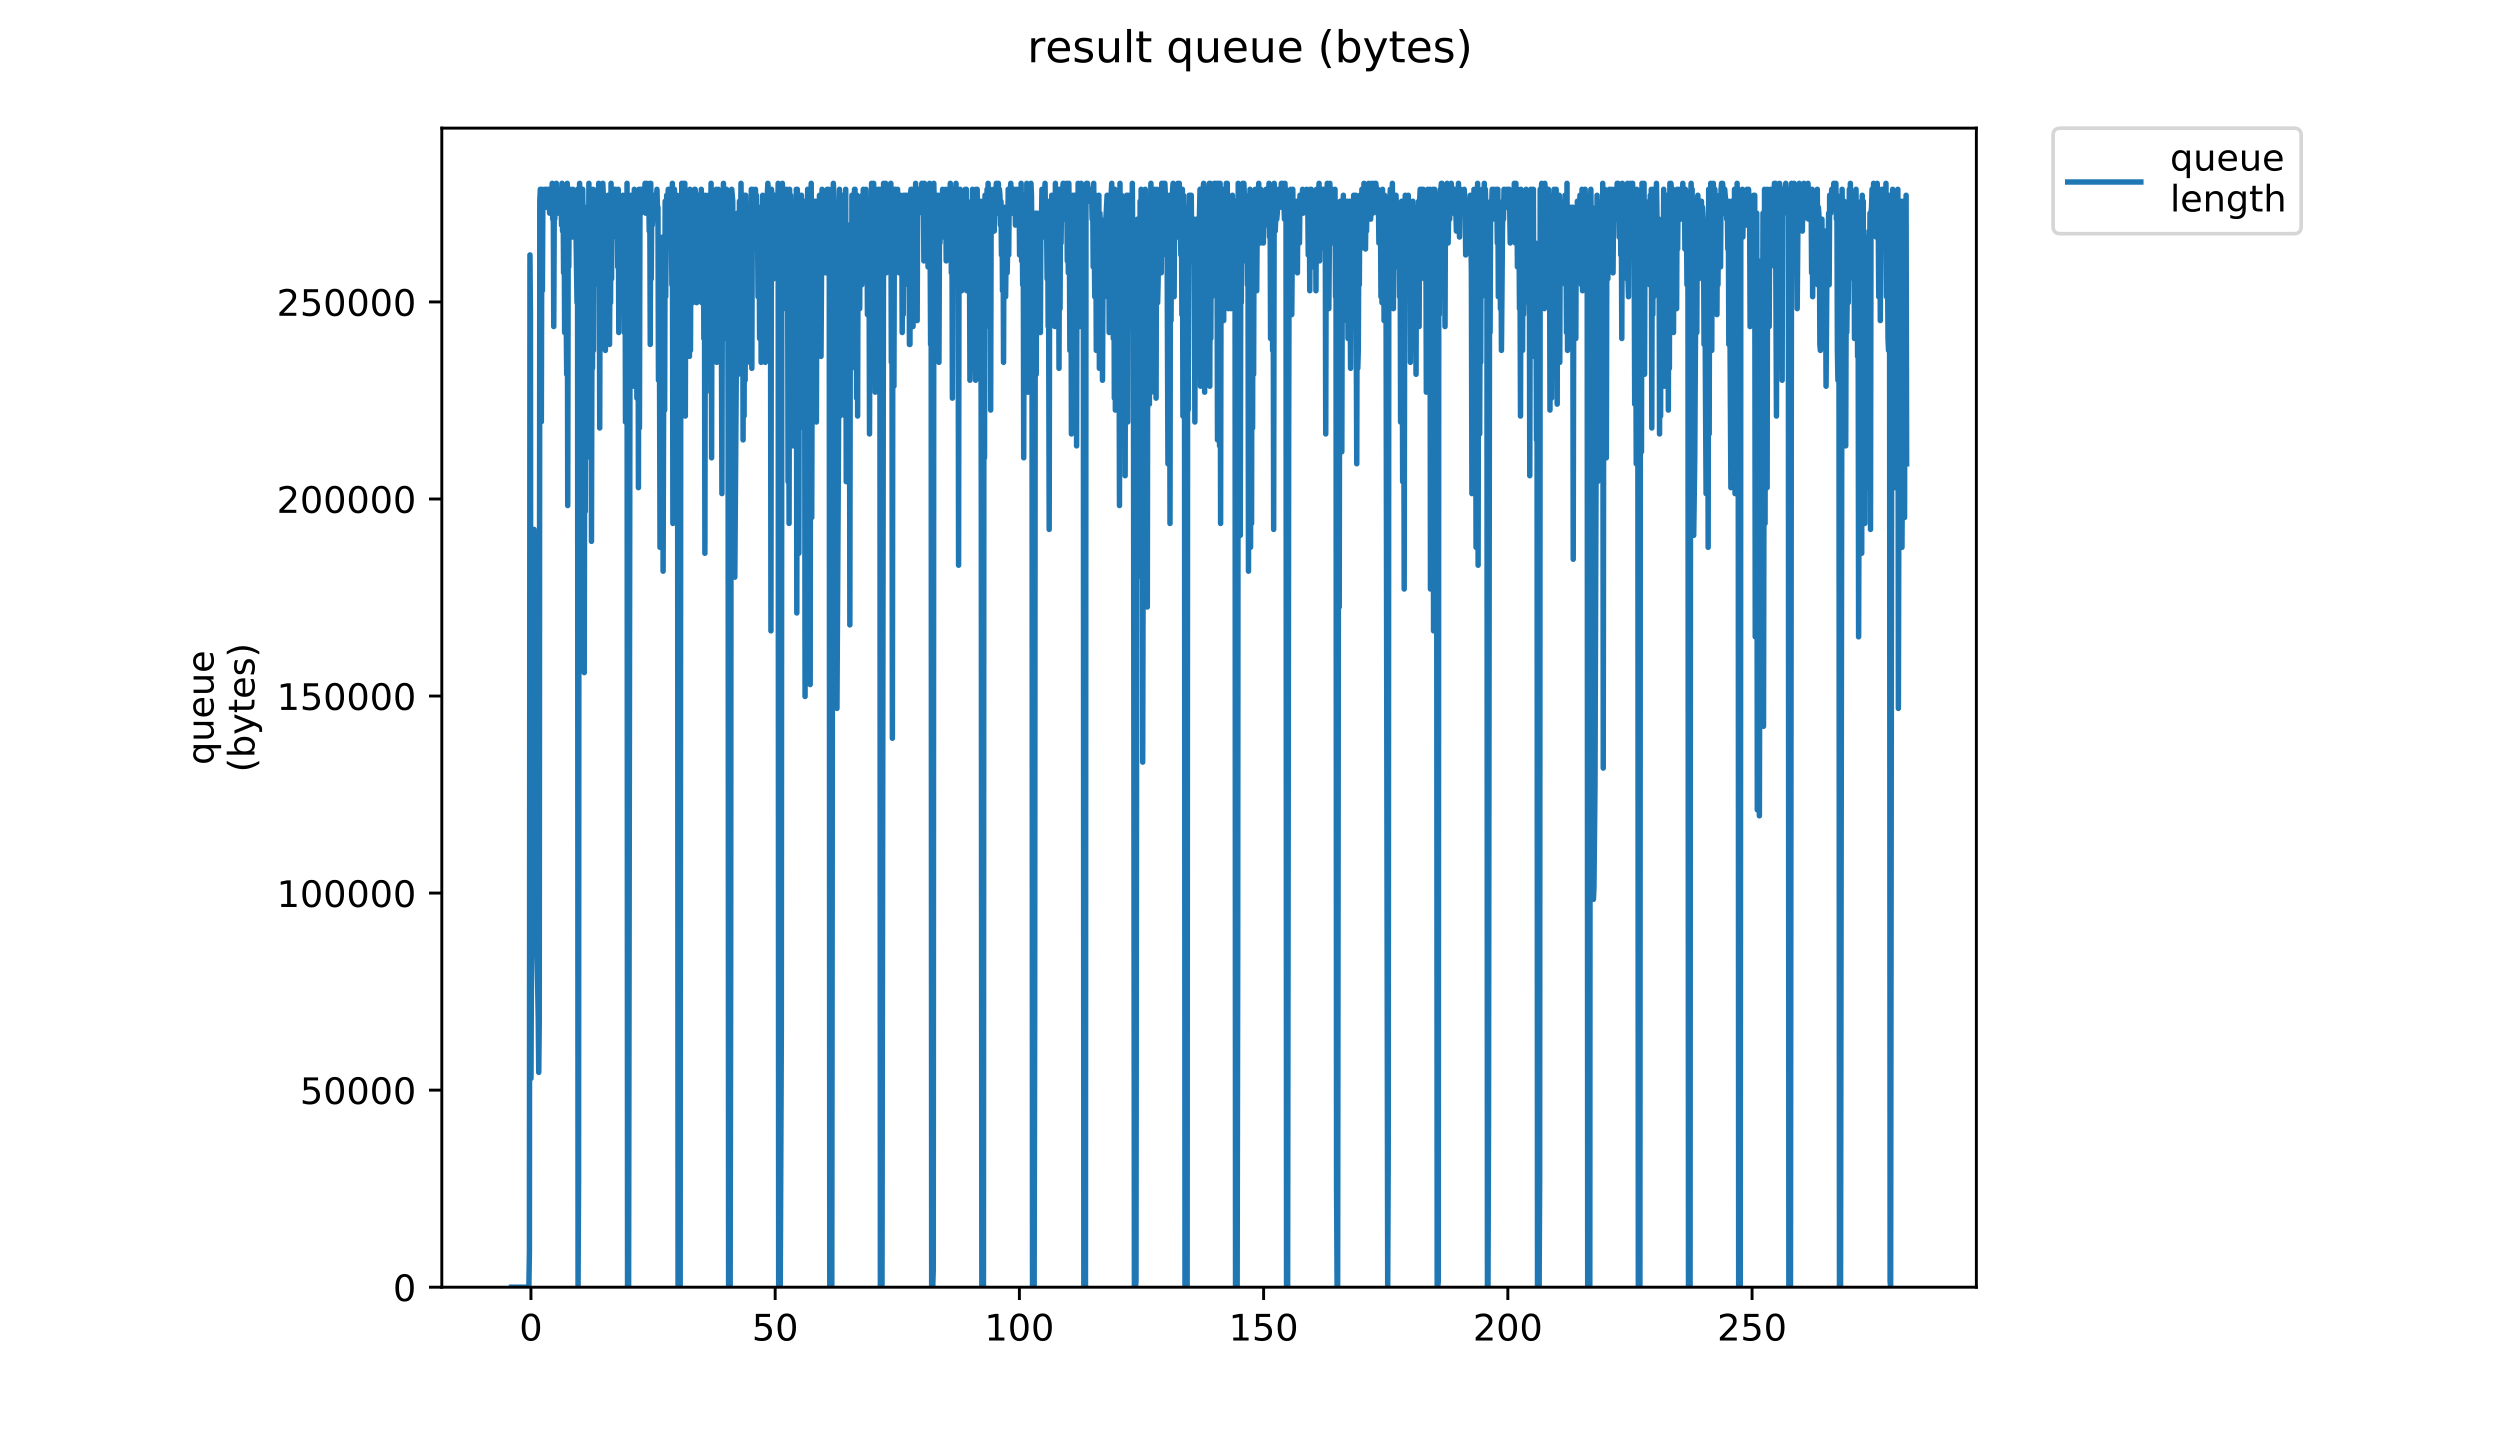 <?xml version="1.0" encoding="utf-8" standalone="no"?>
<!DOCTYPE svg PUBLIC "-//W3C//DTD SVG 1.1//EN"
  "http://www.w3.org/Graphics/SVG/1.1/DTD/svg11.dtd">
<!-- Created with matplotlib (https://matplotlib.org/) -->
<svg height="396pt" version="1.1" viewBox="0 0 684 396" width="684pt" xmlns="http://www.w3.org/2000/svg" xmlns:xlink="http://www.w3.org/1999/xlink">
 <defs>
  <style type="text/css">
*{stroke-linecap:butt;stroke-linejoin:round;}
  </style>
 </defs>
 <g id="figure_1">
  <g id="patch_1">
   <path d="M 0 396 
L 684 396 
L 684 0 
L 0 0 
z
" style="fill:#ffffff;"/>
  </g>
  <g id="axes_1">
   <g id="patch_2">
    <path d="M 120.879 352.174 
L 540.734 352.174 
L 540.734 35.062 
L 120.879 35.062 
z
" style="fill:#ffffff;"/>
   </g>
   <g id="matplotlib.axis_1">
    <g id="xtick_1">
     <g id="line2d_1">
      <defs>
       <path d="M 0 0 
L 0 3.5 
" id="mbd08d44ac5" style="stroke:#000000;stroke-width:0.8;"/>
      </defs>
      <g>
       <use style="stroke:#000000;stroke-width:0.8;" x="145.266" xlink:href="#mbd08d44ac5" y="352.174"/>
      </g>
     </g>
     <g id="text_1">
      <!-- 0 -->
      <defs>
       <path d="M 31.781 66.406 
Q 24.172 66.406 20.328 58.906 
Q 16.5 51.422 16.5 36.375 
Q 16.5 21.391 20.328 13.891 
Q 24.172 6.391 31.781 6.391 
Q 39.453 6.391 43.281 13.891 
Q 47.125 21.391 47.125 36.375 
Q 47.125 51.422 43.281 58.906 
Q 39.453 66.406 31.781 66.406 
z
M 31.781 74.219 
Q 44.047 74.219 50.516 64.516 
Q 56.984 54.828 56.984 36.375 
Q 56.984 17.969 50.516 8.266 
Q 44.047 -1.422 31.781 -1.422 
Q 19.531 -1.422 13.062 8.266 
Q 6.594 17.969 6.594 36.375 
Q 6.594 54.828 13.062 64.516 
Q 19.531 74.219 31.781 74.219 
z
" id="DejaVuSans-48"/>
      </defs>
      <g transform="translate(142.085 366.773)scale(0.1 -0.1)">
       <use xlink:href="#DejaVuSans-48"/>
      </g>
     </g>
    </g>
    <g id="xtick_2">
     <g id="line2d_2">
      <g>
       <use style="stroke:#000000;stroke-width:0.8;" x="212.086" xlink:href="#mbd08d44ac5" y="352.174"/>
      </g>
     </g>
     <g id="text_2">
      <!-- 50 -->
      <defs>
       <path d="M 10.797 72.906 
L 49.516 72.906 
L 49.516 64.594 
L 19.828 64.594 
L 19.828 46.734 
Q 21.969 47.469 24.109 47.828 
Q 26.266 48.188 28.422 48.188 
Q 40.625 48.188 47.75 41.5 
Q 54.891 34.812 54.891 23.391 
Q 54.891 11.625 47.562 5.094 
Q 40.234 -1.422 26.906 -1.422 
Q 22.312 -1.422 17.547 -0.641 
Q 12.797 0.141 7.719 1.703 
L 7.719 11.625 
Q 12.109 9.234 16.797 8.062 
Q 21.484 6.891 26.703 6.891 
Q 35.156 6.891 40.078 11.328 
Q 45.016 15.766 45.016 23.391 
Q 45.016 31 40.078 35.438 
Q 35.156 39.891 26.703 39.891 
Q 22.75 39.891 18.812 39.016 
Q 14.891 38.141 10.797 36.281 
z
" id="DejaVuSans-53"/>
      </defs>
      <g transform="translate(205.723 366.773)scale(0.1 -0.1)">
       <use xlink:href="#DejaVuSans-53"/>
       <use x="63.623" xlink:href="#DejaVuSans-48"/>
      </g>
     </g>
    </g>
    <g id="xtick_3">
     <g id="line2d_3">
      <g>
       <use style="stroke:#000000;stroke-width:0.8;" x="278.905" xlink:href="#mbd08d44ac5" y="352.174"/>
      </g>
     </g>
     <g id="text_3">
      <!-- 100 -->
      <defs>
       <path d="M 12.406 8.297 
L 28.516 8.297 
L 28.516 63.922 
L 10.984 60.406 
L 10.984 69.391 
L 28.422 72.906 
L 38.281 72.906 
L 38.281 8.297 
L 54.391 8.297 
L 54.391 0 
L 12.406 0 
z
" id="DejaVuSans-49"/>
      </defs>
      <g transform="translate(269.362 366.773)scale(0.1 -0.1)">
       <use xlink:href="#DejaVuSans-49"/>
       <use x="63.623" xlink:href="#DejaVuSans-48"/>
       <use x="127.246" xlink:href="#DejaVuSans-48"/>
      </g>
     </g>
    </g>
    <g id="xtick_4">
     <g id="line2d_4">
      <g>
       <use style="stroke:#000000;stroke-width:0.8;" x="345.725" xlink:href="#mbd08d44ac5" y="352.174"/>
      </g>
     </g>
     <g id="text_4">
      <!-- 150 -->
      <g transform="translate(336.181 366.773)scale(0.1 -0.1)">
       <use xlink:href="#DejaVuSans-49"/>
       <use x="63.623" xlink:href="#DejaVuSans-53"/>
       <use x="127.246" xlink:href="#DejaVuSans-48"/>
      </g>
     </g>
    </g>
    <g id="xtick_5">
     <g id="line2d_5">
      <g>
       <use style="stroke:#000000;stroke-width:0.8;" x="412.545" xlink:href="#mbd08d44ac5" y="352.174"/>
      </g>
     </g>
     <g id="text_5">
      <!-- 200 -->
      <defs>
       <path d="M 19.188 8.297 
L 53.609 8.297 
L 53.609 0 
L 7.328 0 
L 7.328 8.297 
Q 12.938 14.109 22.625 23.891 
Q 32.328 33.688 34.812 36.531 
Q 39.547 41.844 41.422 45.531 
Q 43.312 49.219 43.312 52.781 
Q 43.312 58.594 39.234 62.25 
Q 35.156 65.922 28.609 65.922 
Q 23.969 65.922 18.812 64.312 
Q 13.672 62.703 7.812 59.422 
L 7.812 69.391 
Q 13.766 71.781 18.938 73 
Q 24.125 74.219 28.422 74.219 
Q 39.75 74.219 46.484 68.547 
Q 53.219 62.891 53.219 53.422 
Q 53.219 48.922 51.531 44.891 
Q 49.859 40.875 45.406 35.406 
Q 44.188 33.984 37.641 27.219 
Q 31.109 20.453 19.188 8.297 
z
" id="DejaVuSans-50"/>
      </defs>
      <g transform="translate(403.001 366.773)scale(0.1 -0.1)">
       <use xlink:href="#DejaVuSans-50"/>
       <use x="63.623" xlink:href="#DejaVuSans-48"/>
       <use x="127.246" xlink:href="#DejaVuSans-48"/>
      </g>
     </g>
    </g>
    <g id="xtick_6">
     <g id="line2d_6">
      <g>
       <use style="stroke:#000000;stroke-width:0.8;" x="479.364" xlink:href="#mbd08d44ac5" y="352.174"/>
      </g>
     </g>
     <g id="text_6">
      <!-- 250 -->
      <g transform="translate(469.821 366.773)scale(0.1 -0.1)">
       <use xlink:href="#DejaVuSans-50"/>
       <use x="63.623" xlink:href="#DejaVuSans-53"/>
       <use x="127.246" xlink:href="#DejaVuSans-48"/>
      </g>
     </g>
    </g>
   </g>
   <g id="matplotlib.axis_2">
    <g id="ytick_1">
     <g id="line2d_7">
      <defs>
       <path d="M 0 0 
L -3.5 0 
" id="m560f45d473" style="stroke:#000000;stroke-width:0.8;"/>
      </defs>
      <g>
       <use style="stroke:#000000;stroke-width:0.8;" x="120.879" xlink:href="#m560f45d473" y="352.174"/>
      </g>
     </g>
     <g id="text_7">
      <!-- 0 -->
      <g transform="translate(107.516 355.973)scale(0.1 -0.1)">
       <use xlink:href="#DejaVuSans-48"/>
      </g>
     </g>
    </g>
    <g id="ytick_2">
     <g id="line2d_8">
      <g>
       <use style="stroke:#000000;stroke-width:0.8;" x="120.879" xlink:href="#m560f45d473" y="298.261"/>
      </g>
     </g>
     <g id="text_8">
      <!-- 50000 -->
      <g transform="translate(82.066 302.06)scale(0.1 -0.1)">
       <use xlink:href="#DejaVuSans-53"/>
       <use x="63.623" xlink:href="#DejaVuSans-48"/>
       <use x="127.246" xlink:href="#DejaVuSans-48"/>
       <use x="190.869" xlink:href="#DejaVuSans-48"/>
       <use x="254.492" xlink:href="#DejaVuSans-48"/>
      </g>
     </g>
    </g>
    <g id="ytick_3">
     <g id="line2d_9">
      <g>
       <use style="stroke:#000000;stroke-width:0.8;" x="120.879" xlink:href="#m560f45d473" y="244.348"/>
      </g>
     </g>
     <g id="text_9">
      <!-- 100000 -->
      <g transform="translate(75.704 248.147)scale(0.1 -0.1)">
       <use xlink:href="#DejaVuSans-49"/>
       <use x="63.623" xlink:href="#DejaVuSans-48"/>
       <use x="127.246" xlink:href="#DejaVuSans-48"/>
       <use x="190.869" xlink:href="#DejaVuSans-48"/>
       <use x="254.492" xlink:href="#DejaVuSans-48"/>
       <use x="318.115" xlink:href="#DejaVuSans-48"/>
      </g>
     </g>
    </g>
    <g id="ytick_4">
     <g id="line2d_10">
      <g>
       <use style="stroke:#000000;stroke-width:0.8;" x="120.879" xlink:href="#m560f45d473" y="190.434"/>
      </g>
     </g>
     <g id="text_10">
      <!-- 150000 -->
      <g transform="translate(75.704 194.234)scale(0.1 -0.1)">
       <use xlink:href="#DejaVuSans-49"/>
       <use x="63.623" xlink:href="#DejaVuSans-53"/>
       <use x="127.246" xlink:href="#DejaVuSans-48"/>
       <use x="190.869" xlink:href="#DejaVuSans-48"/>
       <use x="254.492" xlink:href="#DejaVuSans-48"/>
       <use x="318.115" xlink:href="#DejaVuSans-48"/>
      </g>
     </g>
    </g>
    <g id="ytick_5">
     <g id="line2d_11">
      <g>
       <use style="stroke:#000000;stroke-width:0.8;" x="120.879" xlink:href="#m560f45d473" y="136.521"/>
      </g>
     </g>
     <g id="text_11">
      <!-- 200000 -->
      <g transform="translate(75.704 140.32)scale(0.1 -0.1)">
       <use xlink:href="#DejaVuSans-50"/>
       <use x="63.623" xlink:href="#DejaVuSans-48"/>
       <use x="127.246" xlink:href="#DejaVuSans-48"/>
       <use x="190.869" xlink:href="#DejaVuSans-48"/>
       <use x="254.492" xlink:href="#DejaVuSans-48"/>
       <use x="318.115" xlink:href="#DejaVuSans-48"/>
      </g>
     </g>
    </g>
    <g id="ytick_6">
     <g id="line2d_12">
      <g>
       <use style="stroke:#000000;stroke-width:0.8;" x="120.879" xlink:href="#m560f45d473" y="82.608"/>
      </g>
     </g>
     <g id="text_12">
      <!-- 250000 -->
      <g transform="translate(75.704 86.407)scale(0.1 -0.1)">
       <use xlink:href="#DejaVuSans-50"/>
       <use x="63.623" xlink:href="#DejaVuSans-53"/>
       <use x="127.246" xlink:href="#DejaVuSans-48"/>
       <use x="190.869" xlink:href="#DejaVuSans-48"/>
       <use x="254.492" xlink:href="#DejaVuSans-48"/>
       <use x="318.115" xlink:href="#DejaVuSans-48"/>
      </g>
     </g>
    </g>
    <g id="text_13">
     <!-- queue -->
     <defs>
      <path d="M 14.797 27.297 
Q 14.797 17.391 18.875 11.75 
Q 22.953 6.109 30.078 6.109 
Q 37.203 6.109 41.297 11.75 
Q 45.406 17.391 45.406 27.297 
Q 45.406 37.203 41.297 42.844 
Q 37.203 48.484 30.078 48.484 
Q 22.953 48.484 18.875 42.844 
Q 14.797 37.203 14.797 27.297 
z
M 45.406 8.203 
Q 42.578 3.328 38.25 0.953 
Q 33.938 -1.422 27.875 -1.422 
Q 17.969 -1.422 11.734 6.484 
Q 5.516 14.406 5.516 27.297 
Q 5.516 40.188 11.734 48.094 
Q 17.969 56 27.875 56 
Q 33.938 56 38.25 53.625 
Q 42.578 51.266 45.406 46.391 
L 45.406 54.688 
L 54.391 54.688 
L 54.391 -20.797 
L 45.406 -20.797 
z
" id="DejaVuSans-113"/>
      <path d="M 8.5 21.578 
L 8.5 54.688 
L 17.484 54.688 
L 17.484 21.922 
Q 17.484 14.156 20.5 10.266 
Q 23.531 6.391 29.594 6.391 
Q 36.859 6.391 41.078 11.031 
Q 45.312 15.672 45.312 23.688 
L 45.312 54.688 
L 54.297 54.688 
L 54.297 0 
L 45.312 0 
L 45.312 8.406 
Q 42.047 3.422 37.719 1 
Q 33.406 -1.422 27.688 -1.422 
Q 18.266 -1.422 13.375 4.438 
Q 8.5 10.297 8.5 21.578 
z
M 31.109 56 
z
" id="DejaVuSans-117"/>
      <path d="M 56.203 29.594 
L 56.203 25.203 
L 14.891 25.203 
Q 15.484 15.922 20.484 11.062 
Q 25.484 6.203 34.422 6.203 
Q 39.594 6.203 44.453 7.469 
Q 49.312 8.734 54.109 11.281 
L 54.109 2.781 
Q 49.266 0.734 44.188 -0.344 
Q 39.109 -1.422 33.891 -1.422 
Q 20.797 -1.422 13.156 6.188 
Q 5.516 13.812 5.516 26.812 
Q 5.516 40.234 12.766 48.109 
Q 20.016 56 32.328 56 
Q 43.359 56 49.781 48.891 
Q 56.203 41.797 56.203 29.594 
z
M 47.219 32.234 
Q 47.125 39.594 43.094 43.984 
Q 39.062 48.391 32.422 48.391 
Q 24.906 48.391 20.391 44.141 
Q 15.875 39.891 15.188 32.172 
z
" id="DejaVuSans-101"/>
     </defs>
     <g transform="translate(58.426 209.283)rotate(-90)scale(0.1 -0.1)">
      <use xlink:href="#DejaVuSans-113"/>
      <use x="63.477" xlink:href="#DejaVuSans-117"/>
      <use x="126.855" xlink:href="#DejaVuSans-101"/>
      <use x="188.379" xlink:href="#DejaVuSans-117"/>
      <use x="251.758" xlink:href="#DejaVuSans-101"/>
     </g>
     <!-- (bytes) -->
     <defs>
      <path d="M 31 75.875 
Q 24.469 64.656 21.281 53.656 
Q 18.109 42.672 18.109 31.391 
Q 18.109 20.125 21.312 9.062 
Q 24.516 -2 31 -13.188 
L 23.188 -13.188 
Q 15.875 -1.703 12.234 9.375 
Q 8.594 20.453 8.594 31.391 
Q 8.594 42.281 12.203 53.312 
Q 15.828 64.359 23.188 75.875 
z
" id="DejaVuSans-40"/>
      <path d="M 48.688 27.297 
Q 48.688 37.203 44.609 42.844 
Q 40.531 48.484 33.406 48.484 
Q 26.266 48.484 22.188 42.844 
Q 18.109 37.203 18.109 27.297 
Q 18.109 17.391 22.188 11.75 
Q 26.266 6.109 33.406 6.109 
Q 40.531 6.109 44.609 11.75 
Q 48.688 17.391 48.688 27.297 
z
M 18.109 46.391 
Q 20.953 51.266 25.266 53.625 
Q 29.594 56 35.594 56 
Q 45.562 56 51.781 48.094 
Q 58.016 40.188 58.016 27.297 
Q 58.016 14.406 51.781 6.484 
Q 45.562 -1.422 35.594 -1.422 
Q 29.594 -1.422 25.266 0.953 
Q 20.953 3.328 18.109 8.203 
L 18.109 0 
L 9.078 0 
L 9.078 75.984 
L 18.109 75.984 
z
" id="DejaVuSans-98"/>
      <path d="M 32.172 -5.078 
Q 28.375 -14.844 24.75 -17.812 
Q 21.141 -20.797 15.094 -20.797 
L 7.906 -20.797 
L 7.906 -13.281 
L 13.188 -13.281 
Q 16.891 -13.281 18.938 -11.516 
Q 21 -9.766 23.484 -3.219 
L 25.094 0.875 
L 2.984 54.688 
L 12.5 54.688 
L 29.594 11.922 
L 46.688 54.688 
L 56.203 54.688 
z
" id="DejaVuSans-121"/>
      <path d="M 18.312 70.219 
L 18.312 54.688 
L 36.812 54.688 
L 36.812 47.703 
L 18.312 47.703 
L 18.312 18.016 
Q 18.312 11.328 20.141 9.422 
Q 21.969 7.516 27.594 7.516 
L 36.812 7.516 
L 36.812 0 
L 27.594 0 
Q 17.188 0 13.234 3.875 
Q 9.281 7.766 9.281 18.016 
L 9.281 47.703 
L 2.688 47.703 
L 2.688 54.688 
L 9.281 54.688 
L 9.281 70.219 
z
" id="DejaVuSans-116"/>
      <path d="M 44.281 53.078 
L 44.281 44.578 
Q 40.484 46.531 36.375 47.5 
Q 32.281 48.484 27.875 48.484 
Q 21.188 48.484 17.844 46.438 
Q 14.5 44.391 14.5 40.281 
Q 14.5 37.156 16.891 35.375 
Q 19.281 33.594 26.516 31.984 
L 29.594 31.297 
Q 39.156 29.25 43.188 25.516 
Q 47.219 21.781 47.219 15.094 
Q 47.219 7.469 41.188 3.016 
Q 35.156 -1.422 24.609 -1.422 
Q 20.219 -1.422 15.453 -0.562 
Q 10.688 0.297 5.422 2 
L 5.422 11.281 
Q 10.406 8.688 15.234 7.391 
Q 20.062 6.109 24.812 6.109 
Q 31.156 6.109 34.562 8.281 
Q 37.984 10.453 37.984 14.406 
Q 37.984 18.062 35.516 20.016 
Q 33.062 21.969 24.703 23.781 
L 21.578 24.516 
Q 13.234 26.266 9.516 29.906 
Q 5.812 33.547 5.812 39.891 
Q 5.812 47.609 11.281 51.797 
Q 16.75 56 26.812 56 
Q 31.781 56 36.172 55.266 
Q 40.578 54.547 44.281 53.078 
z
" id="DejaVuSans-115"/>
      <path d="M 8.016 75.875 
L 15.828 75.875 
Q 23.141 64.359 26.781 53.312 
Q 30.422 42.281 30.422 31.391 
Q 30.422 20.453 26.781 9.375 
Q 23.141 -1.703 15.828 -13.188 
L 8.016 -13.188 
Q 14.5 -2 17.703 9.062 
Q 20.906 20.125 20.906 31.391 
Q 20.906 42.672 17.703 53.656 
Q 14.5 64.656 8.016 75.875 
z
" id="DejaVuSans-41"/>
     </defs>
     <g transform="translate(69.624 211.295)rotate(-90)scale(0.1 -0.1)">
      <use xlink:href="#DejaVuSans-40"/>
      <use x="39.014" xlink:href="#DejaVuSans-98"/>
      <use x="102.49" xlink:href="#DejaVuSans-121"/>
      <use x="161.67" xlink:href="#DejaVuSans-116"/>
      <use x="200.879" xlink:href="#DejaVuSans-101"/>
      <use x="262.402" xlink:href="#DejaVuSans-115"/>
      <use x="314.502" xlink:href="#DejaVuSans-41"/>
     </g>
    </g>
   </g>
   <g id="line2d_13">
    <path clip-path="url(#pcc97cd9709)" d="M 139.963 352.174 
L 144.699 352.174 
L 144.85 342.379 
L 144.993 69.753 
L 145.134 86.076 
L 145.275 295.037 
L 145.558 229.737 
L 145.841 201.985 
L 145.982 213.412 
L 146.123 144.848 
L 146.265 213.412 
L 146.407 154.643 
L 146.548 242.797 
L 146.691 229.737 
L 146.834 257.49 
L 147.12 270.55 
L 147.261 278.712 
L 147.403 293.404 
L 147.544 278.712 
L 147.686 55.061 
L 147.828 51.796 
L 147.969 51.796 
L 148.111 115.392 
L 148.256 51.796 
L 148.397 79.548 
L 148.539 53.428 
L 148.681 56.693 
L 148.965 51.796 
L 149.107 51.796 
L 149.248 56.693 
L 149.389 56.693 
L 149.529 51.796 
L 149.67 56.693 
L 149.811 55.061 
L 149.952 56.693 
L 150.094 51.796 
L 150.376 58.326 
L 150.659 51.796 
L 150.8 58.326 
L 151.083 50.163 
L 151.225 59.958 
L 151.366 53.428 
L 151.508 89.343 
L 151.649 56.693 
L 151.791 59.958 
L 151.933 51.796 
L 152.073 51.796 
L 152.214 50.163 
L 152.355 55.061 
L 152.497 55.061 
L 152.639 58.326 
L 152.78 51.724 
L 152.922 51.796 
L 153.064 56.693 
L 153.49 51.796 
L 153.632 61.591 
L 153.773 50.163 
L 153.915 63.223 
L 154.056 53.428 
L 154.2 74.65 
L 154.341 56.693 
L 154.482 90.975 
L 154.624 53.428 
L 155.048 102.403 
L 155.189 50.163 
L 155.331 138.318 
L 155.472 56.693 
L 155.614 73.018 
L 155.756 53.428 
L 155.897 51.796 
L 156.038 51.796 
L 156.179 59.958 
L 156.462 53.428 
L 156.604 64.855 
L 156.744 51.796 
L 156.885 53.428 
L 157.025 58.326 
L 157.167 56.693 
L 157.308 56.693 
L 157.448 53.428 
L 157.873 82.813 
L 158.014 51.796 
L 158.155 352.174 
L 158.297 322.789 
L 158.438 58.326 
L 158.579 50.163 
L 158.72 56.693 
L 158.861 51.796 
L 159.002 56.952 
L 159.144 53.428 
L 159.285 53.428 
L 159.426 51.796 
L 159.709 76.283 
L 159.85 184.027 
L 159.991 102.403 
L 160.132 139.95 
L 160.273 63.223 
L 160.415 125.258 
L 160.556 56.693 
L 160.698 92.608 
L 160.839 58.326 
L 160.981 89.343 
L 161.122 50.163 
L 161.265 79.548 
L 161.406 58.326 
L 161.547 94.24 
L 161.688 59.958 
L 161.828 148.113 
L 161.969 84.445 
L 162.11 100.77 
L 162.251 51.796 
L 162.392 95.873 
L 162.532 53.428 
L 162.674 77.915 
L 162.815 53.428 
L 162.956 68.12 
L 163.096 61.591 
L 163.237 73.018 
L 163.378 53.428 
L 163.519 51.796 
L 163.659 55.061 
L 163.8 50.163 
L 163.941 56.693 
L 164.082 117.095 
L 164.223 55.061 
L 164.364 51.796 
L 164.504 51.796 
L 164.645 56.693 
L 164.927 50.163 
L 165.209 56.693 
L 165.351 53.428 
L 165.493 59.958 
L 165.634 95.873 
L 165.775 55.061 
L 165.916 76.283 
L 166.056 55.061 
L 166.197 77.915 
L 166.337 53.428 
L 166.48 89.343 
L 166.621 53.428 
L 166.762 94.24 
L 166.903 69.753 
L 167.044 82.813 
L 167.184 50.163 
L 167.325 76.283 
L 167.466 55.061 
L 167.607 64.855 
L 167.747 64.855 
L 167.888 55.061 
L 168.03 56.693 
L 168.171 51.796 
L 168.312 61.591 
L 168.453 51.796 
L 168.735 55.061 
L 168.875 53.428 
L 169.016 73.018 
L 169.157 51.796 
L 169.3 90.975 
L 169.441 56.693 
L 169.723 79.548 
L 169.863 55.061 
L 170.004 73.018 
L 170.145 58.326 
L 170.286 61.591 
L 170.426 53.428 
L 170.567 84.445 
L 170.708 58.326 
L 170.849 90.975 
L 170.989 55.061 
L 171.13 115.463 
L 171.271 56.693 
L 171.415 105.668 
L 171.556 50.163 
L 171.697 352.174 
L 171.989 352.174 
L 172.417 56.693 
L 172.558 100.77 
L 172.698 53.428 
L 172.839 87.71 
L 172.98 63.223 
L 173.12 89.343 
L 173.262 55.061 
L 173.403 105.668 
L 173.544 51.796 
L 173.685 89.343 
L 173.825 82.813 
L 173.966 105.668 
L 174.107 84.445 
L 174.248 108.933 
L 174.529 55.061 
L 174.671 133.42 
L 174.812 51.796 
L 174.952 117.095 
L 175.093 56.693 
L 175.233 51.796 
L 175.374 58.326 
L 175.515 51.796 
L 175.655 53.428 
L 175.796 53.428 
L 175.937 51.796 
L 176.078 56.693 
L 176.219 55.061 
L 176.499 50.163 
L 176.64 58.326 
L 176.92 50.163 
L 177.061 51.796 
L 177.202 51.796 
L 177.343 58.326 
L 177.485 51.796 
L 177.626 63.223 
L 177.766 50.163 
L 177.906 94.24 
L 178.047 50.163 
L 178.187 76.283 
L 178.328 53.428 
L 178.469 61.591 
L 178.893 53.428 
L 179.173 58.326 
L 179.314 56.693 
L 179.454 58.326 
L 179.735 51.796 
L 179.875 56.693 
L 180.017 56.693 
L 180.157 104.035 
L 180.438 97.505 
L 180.579 149.745 
L 180.861 131.788 
L 181.001 71.385 
L 181.142 115.463 
L 181.283 64.855 
L 181.423 156.275 
L 181.706 68.12 
L 181.848 112.198 
L 181.988 55.061 
L 182.13 81.18 
L 182.411 53.428 
L 182.551 55.061 
L 182.693 55.061 
L 182.834 51.796 
L 183.115 51.796 
L 183.256 61.591 
L 183.396 51.796 
L 183.537 64.855 
L 183.678 51.796 
L 183.819 77.915 
L 183.96 50.163 
L 184.101 143.215 
L 184.242 58.326 
L 184.383 51.796 
L 184.523 51.796 
L 184.664 104.035 
L 184.946 53.428 
L 185.227 53.428 
L 185.369 56.693 
L 185.514 352.174 
L 186.096 352.174 
L 186.237 115.463 
L 186.378 99.138 
L 186.521 50.163 
L 186.662 56.693 
L 186.803 50.163 
L 186.944 73.018 
L 187.084 50.163 
L 187.225 95.873 
L 187.365 50.163 
L 187.506 113.83 
L 187.646 53.428 
L 187.786 74.65 
L 187.927 53.428 
L 188.068 89.343 
L 188.208 56.693 
L 188.349 58.326 
L 188.489 53.428 
L 188.63 97.505 
L 188.77 51.796 
L 188.911 95.873 
L 189.053 61.591 
L 189.193 71.385 
L 189.336 58.326 
L 189.477 82.813 
L 189.619 55.061 
L 189.759 58.326 
L 190.041 51.796 
L 190.182 51.796 
L 190.322 53.428 
L 190.463 58.326 
L 190.604 82.813 
L 190.745 68.12 
L 190.887 73.018 
L 191.028 53.428 
L 191.168 68.12 
L 191.45 53.428 
L 191.731 63.223 
L 191.871 51.796 
L 192.013 82.813 
L 192.154 68.12 
L 192.295 74.65 
L 192.436 61.591 
L 192.576 92.608 
L 192.717 56.693 
L 192.857 151.378 
L 192.999 53.428 
L 193.14 107.3 
L 193.282 63.223 
L 193.423 76.283 
L 193.846 53.428 
L 194.127 58.326 
L 194.268 59.958 
L 194.409 63.223 
L 194.55 50.163 
L 194.692 125.258 
L 194.833 53.428 
L 194.973 94.24 
L 195.114 55.061 
L 195.257 61.591 
L 195.539 53.428 
L 195.681 55.061 
L 195.821 76.283 
L 195.962 51.796 
L 196.104 99.138 
L 196.244 53.428 
L 196.386 58.326 
L 196.527 51.796 
L 196.809 63.223 
L 196.951 61.591 
L 197.091 55.061 
L 197.232 66.488 
L 197.374 87.71 
L 197.515 135.053 
L 197.656 61.591 
L 197.797 58.326 
L 197.939 50.163 
L 198.08 92.608 
L 198.362 51.796 
L 198.502 51.796 
L 198.643 64.855 
L 198.784 51.796 
L 198.924 56.693 
L 199.065 53.428 
L 199.206 115.463 
L 199.349 352.174 
L 199.775 352.174 
L 199.916 264.02 
L 200.056 63.223 
L 200.197 51.796 
L 200.478 55.061 
L 200.759 151.378 
L 201.042 157.908 
L 201.467 99.138 
L 201.61 63.223 
L 201.75 58.326 
L 201.891 61.591 
L 202.031 102.403 
L 202.314 55.061 
L 202.455 77.915 
L 202.74 50.163 
L 202.881 64.855 
L 203.023 55.061 
L 203.164 55.061 
L 203.305 120.36 
L 203.445 59.958 
L 203.586 113.83 
L 203.727 53.428 
L 203.869 104.035 
L 204.01 53.428 
L 204.15 64.855 
L 204.291 86.076 
L 204.432 56.693 
L 204.714 87.71 
L 204.995 63.223 
L 205.137 99.138 
L 205.278 81.18 
L 205.421 86.076 
L 205.563 51.796 
L 205.704 100.77 
L 205.845 51.796 
L 205.986 68.12 
L 206.127 59.958 
L 206.267 66.488 
L 206.409 53.428 
L 206.55 56.693 
L 206.691 51.796 
L 206.833 63.223 
L 206.974 53.428 
L 207.115 63.223 
L 207.256 61.591 
L 207.397 81.18 
L 207.679 59.958 
L 207.82 92.608 
L 208.104 56.693 
L 208.245 99.138 
L 208.668 53.428 
L 208.808 71.385 
L 208.949 63.223 
L 209.232 79.548 
L 209.374 99.138 
L 209.654 56.693 
L 209.796 56.693 
L 210.079 50.163 
L 210.22 51.796 
L 210.361 59.958 
L 210.503 58.326 
L 210.645 63.223 
L 210.787 55.061 
L 210.927 172.6 
L 211.068 51.796 
L 211.209 53.428 
L 211.349 58.326 
L 211.632 76.283 
L 211.774 55.061 
L 211.915 56.693 
L 212.057 53.428 
L 212.197 73.018 
L 212.338 55.061 
L 212.619 55.061 
L 212.76 61.591 
L 212.901 50.163 
L 213.041 352.174 
L 213.48 352.174 
L 213.773 281.977 
L 213.914 55.061 
L 214.055 50.163 
L 214.336 58.326 
L 214.622 55.061 
L 214.765 64.855 
L 214.906 55.061 
L 215.047 84.445 
L 215.188 51.796 
L 215.329 84.445 
L 215.471 53.428 
L 215.612 131.788 
L 215.752 59.958 
L 215.893 143.215 
L 216.035 51.796 
L 216.176 94.24 
L 216.316 53.428 
L 216.457 68.12 
L 216.598 112.198 
L 216.738 95.873 
L 216.879 55.061 
L 217.02 121.993 
L 217.16 56.693 
L 217.301 99.138 
L 217.443 55.061 
L 217.583 76.283 
L 217.724 73.018 
L 217.864 51.796 
L 218.005 167.703 
L 218.146 51.796 
L 218.286 146.48 
L 218.427 53.428 
L 218.567 151.378 
L 218.709 53.428 
L 218.85 117.095 
L 218.992 55.061 
L 219.134 92.608 
L 219.274 53.428 
L 219.415 69.753 
L 219.555 66.488 
L 219.696 69.753 
L 219.836 59.958 
L 219.978 117.095 
L 220.121 55.061 
L 220.262 190.557 
L 220.403 117.095 
L 220.543 113.83 
L 220.684 61.591 
L 220.825 121.993 
L 220.966 51.796 
L 221.107 113.83 
L 221.247 58.326 
L 221.388 73.018 
L 221.529 71.385 
L 221.67 187.292 
L 221.811 55.061 
L 221.952 50.163 
L 222.092 141.583 
L 222.233 82.813 
L 222.374 73.018 
L 222.515 102.403 
L 222.798 55.061 
L 222.941 90.975 
L 223.082 55.061 
L 223.223 73.018 
L 223.363 115.463 
L 223.504 64.855 
L 223.644 56.693 
L 223.785 59.958 
L 223.926 59.958 
L 224.067 64.855 
L 224.207 53.428 
L 224.348 76.283 
L 224.488 55.061 
L 224.629 97.505 
L 224.911 51.796 
L 225.051 74.65 
L 225.192 61.591 
L 225.332 64.855 
L 225.474 58.326 
L 225.615 69.753 
L 225.756 53.428 
L 225.896 74.65 
L 226.037 56.693 
L 226.177 71.385 
L 226.318 51.796 
L 226.458 53.428 
L 226.599 58.326 
L 226.74 51.796 
L 226.88 56.693 
L 227.021 352.174 
L 227.582 352.174 
L 227.863 59.958 
L 228.004 50.163 
L 228.145 53.428 
L 228.286 61.591 
L 228.567 170.968 
L 228.99 193.822 
L 229.413 120.36 
L 229.694 51.796 
L 229.835 113.83 
L 230.118 56.693 
L 230.259 81.18 
L 230.4 81.18 
L 230.542 53.428 
L 230.682 58.326 
L 230.824 53.428 
L 230.965 58.326 
L 231.106 58.326 
L 231.248 113.83 
L 231.389 51.796 
L 231.531 131.788 
L 231.672 66.488 
L 231.814 87.71 
L 231.955 82.813 
L 232.096 63.223 
L 232.237 100.77 
L 232.378 61.591 
L 232.519 170.968 
L 232.66 68.12 
L 232.802 97.505 
L 232.943 100.77 
L 233.084 53.428 
L 233.226 64.855 
L 233.367 53.428 
L 233.509 55.061 
L 233.651 55.061 
L 233.792 51.796 
L 233.934 51.796 
L 234.076 95.873 
L 234.218 56.693 
L 234.359 108.933 
L 234.501 53.428 
L 234.642 113.83 
L 234.784 56.693 
L 234.926 73.018 
L 235.068 56.693 
L 235.21 84.445 
L 235.351 55.061 
L 235.492 73.018 
L 235.634 55.061 
L 235.775 77.915 
L 235.917 53.428 
L 236.059 59.958 
L 236.201 51.796 
L 236.485 71.385 
L 236.909 51.796 
L 237.049 68.12 
L 237.191 59.958 
L 237.333 86.076 
L 237.757 64.855 
L 237.899 118.728 
L 238.04 76.283 
L 238.182 73.018 
L 238.323 66.488 
L 238.465 50.163 
L 238.606 61.591 
L 238.748 51.796 
L 238.889 86.076 
L 239.031 50.163 
L 239.173 71.385 
L 239.314 56.693 
L 239.456 107.3 
L 239.597 51.796 
L 239.739 66.488 
L 239.88 56.693 
L 240.022 58.326 
L 240.305 51.796 
L 240.447 53.428 
L 240.588 64.855 
L 240.729 51.796 
L 240.871 352.174 
L 241.317 352.174 
L 241.75 50.163 
L 241.891 74.65 
L 242.316 50.163 
L 242.457 74.65 
L 242.598 58.326 
L 242.74 71.385 
L 242.882 58.326 
L 243.024 58.326 
L 243.306 51.796 
L 243.448 51.796 
L 243.589 55.061 
L 243.73 50.163 
L 243.872 99.138 
L 244.014 51.796 
L 244.156 201.985 
L 244.297 51.796 
L 244.58 105.668 
L 244.721 51.796 
L 244.864 55.061 
L 245.006 51.796 
L 245.147 53.428 
L 245.288 56.693 
L 245.431 71.385 
L 245.572 51.796 
L 245.713 63.223 
L 245.854 55.061 
L 245.995 74.65 
L 246.136 55.061 
L 246.277 63.223 
L 246.417 53.428 
L 246.558 74.65 
L 246.7 58.326 
L 246.842 90.975 
L 246.984 58.326 
L 247.124 86.076 
L 247.265 53.428 
L 247.407 63.223 
L 247.549 53.428 
L 247.691 56.693 
L 247.832 53.428 
L 247.974 56.693 
L 248.116 53.428 
L 248.258 59.958 
L 248.399 77.915 
L 248.54 58.326 
L 248.681 58.326 
L 248.823 94.24 
L 248.964 94.24 
L 249.105 53.428 
L 249.246 51.796 
L 249.387 51.796 
L 249.669 55.061 
L 249.811 89.343 
L 249.952 55.061 
L 250.092 61.591 
L 250.233 58.326 
L 250.374 61.591 
L 250.515 50.163 
L 250.655 56.693 
L 250.796 53.428 
L 250.937 87.71 
L 251.08 53.428 
L 251.222 51.796 
L 251.504 55.061 
L 251.787 51.796 
L 251.928 56.693 
L 252.209 50.163 
L 252.35 58.326 
L 252.492 50.163 
L 252.633 51.796 
L 252.774 71.385 
L 252.915 50.163 
L 253.199 53.428 
L 253.34 69.753 
L 253.481 56.693 
L 253.624 59.958 
L 253.766 53.428 
L 253.906 73.018 
L 254.19 56.693 
L 254.331 50.163 
L 254.472 64.855 
L 254.613 94.24 
L 254.755 55.061 
L 254.904 352.174 
L 255.197 352.174 
L 255.346 347.277 
L 255.487 50.163 
L 255.628 56.693 
L 255.768 53.428 
L 255.909 56.693 
L 256.05 66.488 
L 256.192 58.326 
L 256.333 66.488 
L 256.474 53.428 
L 256.616 71.385 
L 256.756 53.428 
L 256.897 99.138 
L 257.038 63.223 
L 257.179 66.488 
L 257.321 56.693 
L 257.462 59.958 
L 257.604 56.693 
L 257.745 61.591 
L 257.888 51.796 
L 258.029 64.855 
L 258.17 53.428 
L 258.311 59.958 
L 258.451 53.428 
L 258.592 59.958 
L 258.734 51.796 
L 258.877 71.385 
L 259.019 53.428 
L 259.161 66.488 
L 259.302 55.061 
L 259.442 68.12 
L 259.583 55.061 
L 259.724 53.428 
L 259.865 53.428 
L 260.006 50.163 
L 260.148 55.061 
L 260.289 74.65 
L 260.43 51.796 
L 260.572 108.933 
L 260.713 55.061 
L 260.856 64.855 
L 260.996 58.326 
L 261.138 73.018 
L 261.279 53.428 
L 261.42 69.753 
L 261.561 50.163 
L 261.704 63.223 
L 261.844 51.796 
L 261.985 74.65 
L 262.126 58.326 
L 262.267 154.643 
L 262.407 55.061 
L 262.549 59.958 
L 262.69 51.796 
L 262.832 69.753 
L 262.973 58.326 
L 263.114 79.548 
L 263.254 53.428 
L 263.396 68.12 
L 263.536 56.693 
L 263.677 71.385 
L 263.818 53.428 
L 263.96 69.753 
L 264.101 51.796 
L 264.242 73.018 
L 264.384 51.796 
L 264.524 79.548 
L 264.665 56.693 
L 264.807 79.548 
L 264.948 73.018 
L 265.089 79.548 
L 265.231 63.223 
L 265.373 104.035 
L 265.656 86.076 
L 265.797 55.061 
L 265.938 81.18 
L 266.079 51.796 
L 266.22 74.65 
L 266.362 56.693 
L 266.504 79.548 
L 266.645 79.548 
L 266.786 61.591 
L 266.928 104.035 
L 267.069 51.796 
L 267.21 56.693 
L 267.353 51.796 
L 267.493 64.855 
L 267.635 56.693 
L 267.776 55.061 
L 268.059 71.385 
L 268.2 66.488 
L 268.342 55.061 
L 268.484 141.583 
L 268.629 352.174 
L 269.073 352.174 
L 269.215 55.061 
L 269.356 125.258 
L 269.497 53.428 
L 269.778 89.343 
L 270.059 51.796 
L 270.199 68.12 
L 270.34 50.163 
L 270.48 56.693 
L 270.621 55.061 
L 270.761 56.693 
L 270.902 51.796 
L 271.042 112.198 
L 271.183 56.693 
L 271.323 53.428 
L 271.463 53.428 
L 271.744 56.693 
L 271.884 51.796 
L 272.025 63.223 
L 272.167 53.428 
L 272.309 51.796 
L 272.45 55.061 
L 272.591 50.163 
L 272.732 51.796 
L 272.872 58.326 
L 273.013 56.693 
L 273.153 50.163 
L 273.294 56.693 
L 273.435 51.796 
L 273.576 53.428 
L 273.718 61.591 
L 273.859 55.061 
L 274.001 69.753 
L 274.142 58.326 
L 274.284 79.548 
L 274.426 58.326 
L 274.568 99.138 
L 274.71 56.693 
L 274.851 77.915 
L 274.992 71.385 
L 275.134 81.18 
L 275.417 56.693 
L 275.559 74.65 
L 275.701 68.12 
L 275.843 51.796 
L 275.984 69.753 
L 276.126 51.796 
L 276.267 53.428 
L 276.551 50.163 
L 276.833 58.326 
L 276.974 51.607 
L 277.115 56.693 
L 277.257 55.061 
L 277.399 51.796 
L 277.54 56.693 
L 277.682 53.428 
L 277.823 61.591 
L 277.965 53.428 
L 278.107 51.796 
L 278.39 58.326 
L 278.532 53.428 
L 278.673 58.326 
L 278.815 51.796 
L 278.955 69.753 
L 279.097 56.693 
L 279.238 68.12 
L 279.38 50.163 
L 279.522 71.385 
L 279.662 58.326 
L 279.803 77.915 
L 279.945 53.428 
L 280.087 125.258 
L 280.228 64.855 
L 280.369 53.428 
L 280.511 69.753 
L 280.653 63.223 
L 280.794 81.18 
L 280.936 50.163 
L 281.219 107.3 
L 281.361 107.3 
L 281.502 56.693 
L 281.643 89.343 
L 281.785 94.24 
L 281.927 86.076 
L 282.069 50.163 
L 282.21 53.428 
L 282.352 68.12 
L 282.496 352.174 
L 282.943 352.174 
L 283.087 278.712 
L 283.231 89.343 
L 283.373 58.326 
L 283.516 102.403 
L 283.658 59.958 
L 283.8 58.326 
L 283.941 89.343 
L 284.083 64.855 
L 284.224 59.958 
L 284.508 90.975 
L 284.649 90.975 
L 284.791 58.326 
L 284.932 61.591 
L 285.074 51.796 
L 285.215 64.855 
L 285.357 59.958 
L 285.499 64.855 
L 285.923 50.163 
L 286.065 61.455 
L 286.348 61.591 
L 286.49 76.283 
L 286.632 55.061 
L 286.772 89.343 
L 286.914 87.71 
L 287.057 144.848 
L 287.198 59.958 
L 287.34 61.591 
L 287.481 55.061 
L 287.623 61.591 
L 287.765 53.428 
L 287.906 61.591 
L 288.048 84.445 
L 288.189 56.693 
L 288.33 64.855 
L 288.472 58.326 
L 288.613 89.343 
L 288.755 50.163 
L 289.038 87.71 
L 289.321 53.428 
L 289.462 89.343 
L 289.603 53.428 
L 289.745 100.77 
L 289.887 51.796 
L 290.028 84.445 
L 290.169 55.061 
L 290.311 66.488 
L 290.452 53.428 
L 290.593 51.796 
L 290.734 51.796 
L 290.875 50.163 
L 291.017 50.163 
L 291.159 59.958 
L 291.442 53.428 
L 291.725 56.693 
L 291.866 50.163 
L 292.008 71.385 
L 292.149 56.693 
L 292.291 74.65 
L 292.433 50.163 
L 292.575 64.855 
L 292.716 95.873 
L 292.999 59.958 
L 293.14 118.728 
L 293.281 61.591 
L 293.423 113.83 
L 293.564 53.428 
L 293.705 86.076 
L 293.847 53.428 
L 293.988 71.385 
L 294.13 53.428 
L 294.272 79.548 
L 294.413 76.283 
L 294.555 121.993 
L 294.696 53.428 
L 294.838 81.18 
L 294.979 50.163 
L 295.121 63.223 
L 295.263 58.326 
L 295.404 89.343 
L 295.546 55.061 
L 295.687 76.283 
L 295.828 50.163 
L 295.969 71.385 
L 296.112 59.958 
L 296.253 76.283 
L 296.394 51.796 
L 296.538 352.174 
L 296.982 352.174 
L 297.123 53.428 
L 297.263 50.163 
L 297.545 50.163 
L 297.686 51.796 
L 297.827 55.061 
L 297.968 55.061 
L 298.109 51.796 
L 298.25 51.796 
L 298.391 53.428 
L 298.672 53.428 
L 298.813 59.958 
L 298.955 53.428 
L 299.096 73.018 
L 299.237 50.163 
L 299.521 81.18 
L 299.661 53.428 
L 299.802 53.428 
L 299.943 95.873 
L 300.084 64.855 
L 300.225 61.591 
L 300.366 94.24 
L 300.648 53.428 
L 300.789 100.77 
L 300.93 58.326 
L 301.073 63.223 
L 301.214 59.958 
L 301.354 81.18 
L 301.496 61.591 
L 301.638 104.035 
L 301.779 77.915 
L 301.92 79.548 
L 302.06 74.65 
L 302.202 81.18 
L 302.343 63.223 
L 302.484 61.591 
L 302.906 53.428 
L 303.047 55.061 
L 303.188 63.223 
L 303.328 56.693 
L 303.469 90.975 
L 303.752 56.693 
L 303.894 55.061 
L 304.176 50.163 
L 304.317 71.385 
L 304.459 55.061 
L 304.6 92.608 
L 304.741 59.958 
L 304.881 108.933 
L 305.022 51.796 
L 305.162 112.198 
L 305.303 55.061 
L 305.443 89.343 
L 305.585 73.018 
L 305.726 89.343 
L 305.867 73.018 
L 306.007 112.198 
L 306.148 76.283 
L 306.288 138.318 
L 306.429 50.163 
L 306.57 89.343 
L 306.711 79.548 
L 306.852 53.428 
L 306.993 110.565 
L 307.134 55.061 
L 307.274 74.65 
L 307.415 69.753 
L 307.555 89.343 
L 307.696 61.591 
L 307.836 130.155 
L 307.978 61.591 
L 308.119 95.873 
L 308.26 53.428 
L 308.4 53.428 
L 308.541 115.463 
L 308.682 53.428 
L 308.823 58.326 
L 308.964 56.693 
L 309.105 89.343 
L 309.245 55.061 
L 309.386 55.061 
L 309.526 53.428 
L 309.667 63.223 
L 309.808 50.163 
L 309.948 73.018 
L 310.089 68.12 
L 310.37 352.174 
L 310.662 352.174 
L 310.81 350.542 
L 311.092 82.813 
L 311.233 59.958 
L 311.374 59.958 
L 311.514 130.155 
L 311.654 82.813 
L 311.795 130.155 
L 311.935 55.061 
L 312.076 136.685 
L 312.217 51.796 
L 312.358 157.908 
L 312.498 79.548 
L 312.639 208.515 
L 312.92 82.813 
L 313.061 59.958 
L 313.202 131.788 
L 313.342 51.796 
L 313.484 131.788 
L 313.626 55.061 
L 313.767 66.488 
L 313.908 166.07 
L 314.048 59.958 
L 314.19 108.933 
L 314.331 56.693 
L 314.471 110.565 
L 314.612 63.223 
L 314.752 59.958 
L 314.894 50.163 
L 315.034 79.548 
L 315.175 68.12 
L 315.316 77.915 
L 315.456 51.796 
L 315.597 59.958 
L 315.737 107.3 
L 315.879 51.796 
L 316.021 104.035 
L 316.162 81.18 
L 316.303 108.933 
L 316.444 56.693 
L 316.586 51.796 
L 316.727 82.813 
L 316.869 76.283 
L 317.01 53.428 
L 317.151 53.428 
L 317.293 56.693 
L 317.434 74.65 
L 317.576 63.223 
L 317.717 74.65 
L 317.858 50.163 
L 317.999 69.753 
L 318.14 50.163 
L 318.281 50.163 
L 318.421 51.796 
L 318.562 55.061 
L 318.703 50.163 
L 318.843 53.428 
L 318.984 69.753 
L 319.125 69.753 
L 319.266 53.428 
L 319.549 126.89 
L 319.971 53.428 
L 320.112 143.215 
L 320.254 53.428 
L 320.395 87.71 
L 320.536 61.591 
L 320.68 61.591 
L 320.821 51.796 
L 320.962 50.163 
L 321.103 51.796 
L 321.244 81.18 
L 321.384 56.693 
L 321.525 63.223 
L 321.666 63.223 
L 321.95 51.796 
L 322.091 64.855 
L 322.231 50.163 
L 322.372 56.693 
L 322.513 55.061 
L 322.655 50.163 
L 322.796 58.326 
L 322.938 59.958 
L 323.079 69.753 
L 323.22 56.693 
L 323.362 86.076 
L 323.504 51.796 
L 323.645 113.83 
L 323.785 53.428 
L 323.926 64.855 
L 324.067 56.693 
L 324.212 352.174 
L 324.801 352.174 
L 324.941 56.693 
L 325.082 112.198 
L 325.363 53.428 
L 325.647 53.428 
L 325.788 56.693 
L 325.929 53.428 
L 326.07 71.385 
L 326.211 59.958 
L 326.352 64.855 
L 326.492 63.223 
L 326.633 59.958 
L 326.774 64.855 
L 326.914 115.463 
L 327.055 66.488 
L 327.196 74.65 
L 327.337 59.958 
L 327.478 79.548 
L 327.619 76.283 
L 327.759 79.548 
L 327.9 61.591 
L 328.041 102.403 
L 328.181 58.326 
L 328.324 51.796 
L 328.465 105.668 
L 328.606 55.061 
L 328.746 51.796 
L 328.887 53.428 
L 329.027 68.12 
L 329.168 51.796 
L 329.309 50.163 
L 329.45 53.428 
L 329.591 107.3 
L 329.732 56.693 
L 329.873 64.855 
L 330.013 59.958 
L 330.154 94.24 
L 330.294 56.693 
L 330.435 74.65 
L 330.575 53.428 
L 330.716 84.445 
L 330.857 50.163 
L 330.999 105.668 
L 331.14 50.163 
L 331.28 92.608 
L 331.421 56.693 
L 331.561 81.18 
L 331.701 59.958 
L 331.842 63.223 
L 331.982 53.428 
L 332.124 68.12 
L 332.264 50.163 
L 332.405 56.693 
L 332.546 56.693 
L 332.687 50.163 
L 332.969 64.855 
L 333.11 120.36 
L 333.251 50.163 
L 333.391 63.223 
L 333.532 53.428 
L 333.674 121.993 
L 333.815 50.163 
L 333.956 143.215 
L 334.097 61.591 
L 334.237 55.061 
L 334.378 76.283 
L 334.518 74.65 
L 334.659 51.796 
L 334.8 87.71 
L 334.94 53.428 
L 335.082 73.018 
L 335.223 55.061 
L 335.363 66.488 
L 335.504 50.163 
L 335.644 79.548 
L 335.785 50.163 
L 335.926 79.548 
L 336.067 84.445 
L 336.208 77.915 
L 336.352 58.326 
L 336.493 73.018 
L 336.634 59.958 
L 336.774 84.445 
L 336.915 55.061 
L 337.055 79.548 
L 337.197 53.428 
L 337.338 74.65 
L 337.478 77.915 
L 337.62 58.326 
L 337.901 55.061 
L 338.043 352.174 
L 338.486 352.174 
L 338.634 262.387 
L 338.774 50.163 
L 338.914 55.061 
L 339.056 55.061 
L 339.197 63.223 
L 339.338 146.48 
L 339.478 68.12 
L 339.618 82.813 
L 339.759 51.796 
L 339.899 68.12 
L 340.039 50.163 
L 340.179 71.385 
L 340.321 50.163 
L 340.461 53.428 
L 340.601 53.428 
L 340.742 55.061 
L 340.882 58.326 
L 341.023 55.061 
L 341.163 56.693 
L 341.303 77.915 
L 341.444 64.855 
L 341.584 156.275 
L 341.725 53.428 
L 341.865 126.89 
L 342.005 51.796 
L 342.146 149.745 
L 342.286 58.326 
L 342.426 143.215 
L 342.566 53.428 
L 342.706 117.095 
L 342.846 53.428 
L 342.987 102.403 
L 343.128 55.061 
L 343.268 61.591 
L 343.408 51.796 
L 343.549 66.488 
L 343.689 56.693 
L 343.83 79.548 
L 343.971 61.591 
L 344.111 64.855 
L 344.392 50.163 
L 344.532 63.223 
L 344.673 55.061 
L 344.813 66.488 
L 344.953 51.796 
L 345.093 64.855 
L 345.234 56.693 
L 345.374 61.591 
L 345.515 53.428 
L 345.656 66.488 
L 345.797 58.326 
L 345.938 59.958 
L 346.078 53.428 
L 346.218 61.591 
L 346.359 51.796 
L 346.499 59.958 
L 346.78 51.796 
L 346.921 56.693 
L 347.203 50.163 
L 347.345 64.855 
L 347.487 51.796 
L 347.628 92.608 
L 347.769 53.428 
L 347.91 86.076 
L 348.051 66.488 
L 348.192 95.873 
L 348.334 69.753 
L 348.475 144.848 
L 348.616 50.163 
L 348.896 63.223 
L 349.178 56.693 
L 349.318 59.958 
L 349.459 58.326 
L 349.741 51.796 
L 349.882 53.428 
L 350.022 56.693 
L 350.163 53.428 
L 350.303 56.693 
L 350.584 50.163 
L 350.725 55.061 
L 350.865 50.163 
L 351.006 53.428 
L 351.148 51.796 
L 351.43 59.958 
L 351.572 50.163 
L 351.712 55.061 
L 351.853 51.796 
L 351.998 352.174 
L 352.294 352.174 
L 352.577 120.36 
L 352.719 61.591 
L 352.86 59.958 
L 353.001 68.12 
L 353.141 51.796 
L 353.423 86.076 
L 353.705 51.796 
L 353.846 63.223 
L 353.987 56.693 
L 354.128 69.753 
L 354.549 69.753 
L 354.831 55.061 
L 354.971 74.65 
L 355.112 55.061 
L 355.253 63.223 
L 355.394 56.693 
L 355.534 66.488 
L 355.675 53.428 
L 355.815 53.428 
L 355.956 55.061 
L 356.096 58.326 
L 356.38 51.796 
L 356.52 58.326 
L 356.661 55.061 
L 356.802 56.693 
L 357.083 53.428 
L 357.225 55.061 
L 357.508 51.796 
L 357.649 53.428 
L 357.791 53.428 
L 357.932 69.753 
L 358.073 69.753 
L 358.213 55.061 
L 358.354 79.548 
L 358.496 51.796 
L 358.637 55.061 
L 358.778 51.796 
L 358.919 56.693 
L 359.061 53.428 
L 359.202 73.018 
L 359.343 56.693 
L 359.484 55.061 
L 359.624 55.061 
L 359.765 68.12 
L 359.906 55.061 
L 360.048 79.548 
L 360.188 51.796 
L 360.329 56.693 
L 360.471 55.061 
L 360.612 51.796 
L 360.753 53.428 
L 360.893 50.163 
L 361.033 71.385 
L 361.174 53.428 
L 361.314 51.796 
L 361.455 58.326 
L 361.595 55.061 
L 361.737 58.326 
L 361.877 51.796 
L 362.018 61.591 
L 362.158 51.796 
L 362.299 53.428 
L 362.439 68.12 
L 362.58 56.693 
L 362.722 118.728 
L 362.862 58.326 
L 363.003 56.693 
L 363.144 50.163 
L 363.285 73.018 
L 363.426 58.326 
L 363.567 84.445 
L 363.847 50.163 
L 364.129 58.326 
L 364.269 51.796 
L 364.411 51.796 
L 364.553 56.693 
L 364.694 66.488 
L 364.835 56.693 
L 365.117 63.223 
L 365.258 51.796 
L 365.399 81.18 
L 365.54 79.548 
L 365.681 324.422 
L 365.832 352.174 
L 365.981 352.174 
L 366.273 77.915 
L 366.414 166.07 
L 366.555 64.855 
L 366.696 55.061 
L 366.836 74.65 
L 366.977 61.591 
L 367.119 123.617 
L 367.261 66.488 
L 367.542 53.428 
L 367.683 81.18 
L 367.965 58.326 
L 368.106 66.488 
L 368.247 66.488 
L 368.389 87.71 
L 368.53 59.958 
L 368.671 55.061 
L 368.811 92.608 
L 368.952 64.855 
L 369.092 76.283 
L 369.233 55.061 
L 369.514 100.77 
L 369.655 64.855 
L 369.797 81.18 
L 370.078 56.693 
L 370.219 69.753 
L 370.36 53.428 
L 370.5 82.813 
L 370.641 53.428 
L 370.782 71.385 
L 370.922 53.428 
L 371.205 126.89 
L 371.347 64.855 
L 371.488 100.77 
L 371.628 95.873 
L 371.769 66.488 
L 371.91 77.915 
L 372.05 53.428 
L 372.191 68.12 
L 372.474 61.591 
L 372.616 51.796 
L 372.757 61.591 
L 372.898 56.693 
L 373.038 56.693 
L 373.179 50.163 
L 373.321 56.693 
L 373.462 51.796 
L 373.602 68.12 
L 373.744 51.796 
L 373.884 63.223 
L 374.025 51.796 
L 374.306 58.326 
L 374.446 50.163 
L 374.587 51.796 
L 374.869 51.796 
L 375.01 59.958 
L 375.152 56.693 
L 375.293 50.163 
L 375.434 58.326 
L 375.574 58.326 
L 375.856 51.796 
L 375.997 50.163 
L 376.138 55.061 
L 376.279 55.061 
L 376.423 50.163 
L 376.564 51.796 
L 376.705 51.796 
L 376.845 58.326 
L 376.985 51.796 
L 377.127 55.061 
L 377.267 66.488 
L 377.408 55.061 
L 377.548 61.591 
L 377.688 58.326 
L 377.83 81.18 
L 377.971 56.693 
L 378.112 82.813 
L 378.252 51.796 
L 378.393 79.548 
L 378.534 53.428 
L 378.676 87.71 
L 378.818 53.428 
L 378.959 86.076 
L 379.1 56.693 
L 379.241 89.343 
L 379.675 352.174 
L 379.824 314.633 
L 379.965 86.076 
L 380.106 55.061 
L 380.247 55.061 
L 380.388 51.796 
L 380.529 59.958 
L 380.669 53.428 
L 380.811 63.223 
L 380.951 50.163 
L 381.233 84.445 
L 381.373 63.223 
L 381.514 73.018 
L 381.656 71.385 
L 381.938 53.428 
L 382.078 56.693 
L 382.219 56.693 
L 382.359 73.018 
L 382.499 58.326 
L 382.64 63.223 
L 382.78 61.591 
L 382.921 81.18 
L 383.062 56.693 
L 383.203 115.463 
L 383.485 55.061 
L 383.625 79.548 
L 383.766 131.788 
L 383.906 58.326 
L 384.047 89.343 
L 384.187 161.157 
L 384.328 69.753 
L 384.469 53.428 
L 384.61 58.326 
L 384.751 55.061 
L 384.891 56.693 
L 385.032 55.061 
L 385.172 59.958 
L 385.313 53.428 
L 385.454 68.12 
L 385.594 66.488 
L 385.735 58.326 
L 385.876 99.138 
L 386.017 74.65 
L 386.157 77.915 
L 386.298 58.326 
L 386.438 79.548 
L 386.579 55.061 
L 386.72 74.65 
L 386.864 73.018 
L 387.005 59.958 
L 387.147 76.283 
L 387.288 64.855 
L 387.428 102.403 
L 387.569 56.693 
L 387.709 73.018 
L 387.85 64.855 
L 387.99 66.488 
L 388.131 55.061 
L 388.271 89.343 
L 388.413 55.061 
L 388.555 51.796 
L 388.696 56.693 
L 388.837 51.796 
L 389.118 55.061 
L 389.259 51.796 
L 389.4 51.796 
L 389.54 55.061 
L 389.682 76.283 
L 389.823 58.326 
L 389.964 64.855 
L 390.104 58.326 
L 390.245 107.3 
L 390.386 56.693 
L 390.526 87.71 
L 390.667 51.796 
L 390.807 84.445 
L 390.948 79.548 
L 391.09 87.71 
L 391.232 51.796 
L 391.373 161.157 
L 391.514 55.061 
L 391.655 161.157 
L 391.795 53.428 
L 391.936 104.035 
L 392.078 51.796 
L 392.219 172.6 
L 392.361 64.855 
L 392.503 51.796 
L 392.643 115.463 
L 392.785 99.093 
L 392.927 146.48 
L 393.069 118.728 
L 393.213 352.174 
L 393.361 352.174 
L 393.512 350.542 
L 393.654 56.693 
L 393.798 86.076 
L 393.939 53.428 
L 394.081 51.796 
L 394.223 51.796 
L 394.364 50.163 
L 394.506 50.163 
L 394.648 56.693 
L 394.789 53.428 
L 394.931 56.693 
L 395.073 64.855 
L 395.214 53.428 
L 395.356 89.343 
L 395.497 51.796 
L 395.639 56.693 
L 395.921 50.163 
L 396.063 53.428 
L 396.205 66.488 
L 396.488 51.796 
L 396.63 59.958 
L 396.772 53.428 
L 396.913 53.428 
L 397.055 50.163 
L 397.197 51.796 
L 397.337 58.326 
L 397.478 51.796 
L 397.619 53.428 
L 397.761 56.693 
L 397.902 51.796 
L 398.044 53.428 
L 398.186 53.428 
L 398.469 63.223 
L 399.036 50.163 
L 399.177 55.061 
L 399.318 64.855 
L 399.46 53.428 
L 399.601 51.796 
L 399.884 55.061 
L 400.166 55.061 
L 400.307 58.326 
L 400.59 51.796 
L 400.731 53.428 
L 400.873 56.693 
L 401.014 69.753 
L 401.155 56.693 
L 401.297 64.855 
L 401.438 55.061 
L 401.58 68.12 
L 401.721 56.693 
L 401.864 68.12 
L 402.005 56.693 
L 402.147 59.958 
L 402.289 53.428 
L 402.573 74.65 
L 402.714 135.053 
L 402.855 58.326 
L 402.997 118.728 
L 403.28 51.796 
L 403.421 58.326 
L 403.563 55.061 
L 403.705 66.488 
L 403.846 149.745 
L 403.988 53.428 
L 404.129 105.668 
L 404.271 50.163 
L 404.412 154.643 
L 404.553 58.326 
L 404.836 118.728 
L 404.977 74.65 
L 405.119 99.138 
L 405.26 53.428 
L 405.402 81.18 
L 405.543 51.796 
L 405.684 53.428 
L 405.826 53.428 
L 405.967 55.061 
L 406.109 50.163 
L 406.251 69.753 
L 406.392 51.796 
L 406.534 56.693 
L 406.675 55.061 
L 406.819 61.591 
L 406.963 352.174 
L 407.111 352.174 
L 407.263 306.464 
L 407.546 68.12 
L 407.688 90.975 
L 407.83 56.693 
L 407.971 55.061 
L 408.111 56.693 
L 408.252 51.796 
L 408.393 53.428 
L 408.535 53.428 
L 408.676 51.796 
L 408.958 59.958 
L 409.101 53.428 
L 409.241 55.061 
L 409.382 51.796 
L 409.523 53.428 
L 409.665 66.488 
L 409.806 51.796 
L 409.947 81.18 
L 410.23 74.65 
L 410.371 56.693 
L 410.512 84.445 
L 410.652 58.326 
L 410.794 95.873 
L 411.075 63.223 
L 411.216 55.061 
L 411.357 59.958 
L 411.498 51.796 
L 411.64 56.693 
L 411.783 56.693 
L 411.923 53.428 
L 412.065 56.693 
L 412.205 51.796 
L 412.346 56.693 
L 412.487 56.693 
L 412.628 51.796 
L 412.91 51.796 
L 413.051 56.693 
L 413.193 66.488 
L 413.333 53.428 
L 413.474 61.591 
L 413.615 53.428 
L 413.756 53.428 
L 414.038 56.693 
L 414.179 55.061 
L 414.321 50.163 
L 414.462 51.796 
L 414.603 66.488 
L 414.744 50.163 
L 414.884 64.855 
L 415.025 51.796 
L 415.167 73.018 
L 415.307 51.796 
L 415.449 61.591 
L 415.59 63.223 
L 415.731 84.445 
L 415.871 76.283 
L 416.012 113.83 
L 416.152 51.796 
L 416.293 86.076 
L 416.435 53.428 
L 416.576 95.873 
L 416.716 53.428 
L 416.857 86.033 
L 416.998 77.915 
L 417.139 82.813 
L 417.279 59.958 
L 417.42 69.753 
L 417.56 51.796 
L 417.701 56.693 
L 417.842 53.428 
L 418.266 74.65 
L 418.407 63.223 
L 418.548 130.155 
L 418.69 63.223 
L 418.83 51.796 
L 418.971 51.796 
L 419.112 56.693 
L 419.253 76.283 
L 419.394 71.385 
L 419.535 51.796 
L 419.675 97.505 
L 419.816 94.24 
L 420.097 66.488 
L 420.238 77.915 
L 420.379 120.36 
L 420.521 76.283 
L 420.663 352.174 
L 421.107 352.174 
L 421.25 322.789 
L 421.391 51.796 
L 421.533 53.428 
L 421.815 50.163 
L 421.956 58.326 
L 422.238 55.061 
L 422.379 51.796 
L 422.52 84.445 
L 422.661 50.163 
L 422.802 51.796 
L 422.944 51.796 
L 423.084 59.958 
L 423.226 51.796 
L 423.508 59.958 
L 423.649 51.796 
L 423.79 76.283 
L 423.931 56.693 
L 424.071 112.198 
L 424.212 56.693 
L 424.353 56.693 
L 424.494 108.933 
L 424.635 53.428 
L 424.776 71.385 
L 424.917 55.061 
L 425.058 92.608 
L 425.199 51.796 
L 425.34 66.488 
L 425.482 59.958 
L 425.624 82.813 
L 425.764 51.796 
L 426.046 110.565 
L 426.187 59.958 
L 426.328 55.061 
L 426.47 63.223 
L 426.611 53.428 
L 426.752 99.138 
L 426.893 56.693 
L 427.178 64.855 
L 427.319 58.326 
L 427.461 71.385 
L 427.602 61.591 
L 427.744 68.12 
L 427.885 55.061 
L 428.027 68.12 
L 428.168 53.428 
L 428.309 77.915 
L 428.45 66.488 
L 428.591 90.975 
L 428.733 50.163 
L 428.875 95.873 
L 429.017 63.223 
L 429.158 89.343 
L 429.3 74.65 
L 429.441 94.24 
L 429.584 56.693 
L 429.726 81.18 
L 429.867 58.326 
L 430.009 66.488 
L 430.293 56.693 
L 430.435 153.01 
L 430.577 76.283 
L 430.719 92.608 
L 430.86 63.223 
L 431.002 89.343 
L 431.144 92.608 
L 431.286 56.693 
L 431.427 66.488 
L 431.569 55.061 
L 431.71 73.018 
L 431.851 55.061 
L 431.993 63.223 
L 432.134 61.591 
L 432.276 53.428 
L 432.417 58.326 
L 432.699 77.915 
L 432.842 51.796 
L 432.983 79.548 
L 433.124 76.283 
L 433.265 53.428 
L 433.405 63.223 
L 433.546 59.958 
L 433.687 51.796 
L 433.969 66.488 
L 434.251 55.061 
L 434.393 352.174 
L 434.974 352.174 
L 435.115 56.693 
L 435.256 51.796 
L 435.397 64.855 
L 435.539 56.693 
L 435.821 231.37 
L 435.963 246.062 
L 436.104 242.797 
L 436.388 215.045 
L 436.672 131.788 
L 436.954 53.428 
L 437.095 131.788 
L 437.377 58.326 
L 437.519 100.77 
L 437.66 58.326 
L 437.802 59.958 
L 437.943 69.753 
L 438.084 55.061 
L 438.225 59.958 
L 438.366 95.873 
L 438.506 50.163 
L 438.647 210.147 
L 438.788 79.548 
L 439.07 51.796 
L 439.211 82.813 
L 439.351 79.548 
L 439.492 125.258 
L 439.634 64.855 
L 439.775 53.428 
L 439.916 76.283 
L 440.057 53.428 
L 440.198 58.326 
L 440.34 51.796 
L 440.48 51.796 
L 440.762 55.061 
L 440.903 51.796 
L 441.184 59.958 
L 441.326 74.65 
L 441.466 58.326 
L 441.607 58.326 
L 441.748 51.796 
L 441.889 51.796 
L 442.311 59.958 
L 442.451 50.163 
L 442.593 53.428 
L 442.733 50.163 
L 442.874 51.796 
L 443.015 64.855 
L 443.156 53.428 
L 443.298 53.428 
L 443.44 69.753 
L 443.581 55.061 
L 443.722 92.608 
L 443.863 50.163 
L 444.004 69.753 
L 444.144 58.326 
L 444.286 66.488 
L 444.427 58.326 
L 444.568 58.326 
L 444.709 55.061 
L 444.85 73.018 
L 444.992 53.428 
L 445.132 76.283 
L 445.273 50.163 
L 445.415 76.283 
L 445.557 81.18 
L 445.699 56.693 
L 445.981 53.428 
L 446.122 50.163 
L 446.264 55.061 
L 446.405 55.061 
L 446.545 59.958 
L 446.687 50.163 
L 446.828 58.326 
L 446.97 56.693 
L 447.11 68.12 
L 447.252 110.565 
L 447.393 86.076 
L 447.535 82.813 
L 447.676 126.89 
L 447.817 51.796 
L 447.958 53.428 
L 448.099 76.283 
L 448.243 352.174 
L 448.681 352.174 
L 448.823 63.223 
L 448.964 55.061 
L 449.105 123.617 
L 449.246 50.163 
L 449.387 51.796 
L 449.529 51.796 
L 449.67 90.975 
L 449.812 50.163 
L 449.955 102.403 
L 450.095 55.061 
L 450.237 69.753 
L 450.378 56.693 
L 450.518 69.753 
L 450.799 61.591 
L 450.939 61.591 
L 451.081 59.958 
L 451.223 55.061 
L 451.364 77.915 
L 451.505 53.428 
L 451.647 69.753 
L 451.788 51.796 
L 451.93 117.095 
L 452.071 53.428 
L 452.212 86.076 
L 452.354 51.796 
L 452.495 81.135 
L 452.636 55.061 
L 452.778 66.488 
L 452.919 59.958 
L 453.06 68.12 
L 453.202 50.163 
L 453.627 76.283 
L 453.911 59.958 
L 454.053 118.728 
L 454.194 71.385 
L 454.336 113.83 
L 454.477 68.12 
L 454.618 71.385 
L 454.759 79.548 
L 454.9 104.035 
L 455.183 51.796 
L 455.327 105.668 
L 455.468 53.428 
L 455.893 94.24 
L 456.034 53.428 
L 456.175 77.915 
L 456.316 55.061 
L 456.458 112.198 
L 456.599 55.061 
L 456.74 100.77 
L 456.881 50.163 
L 457.023 58.326 
L 457.164 50.163 
L 457.304 51.796 
L 457.447 58.326 
L 457.588 81.18 
L 457.729 51.796 
L 457.871 90.975 
L 458.016 56.693 
L 458.156 55.061 
L 458.298 58.326 
L 458.439 56.693 
L 458.579 61.591 
L 458.72 84.445 
L 458.861 51.796 
L 459.002 68.12 
L 459.142 53.428 
L 459.284 51.796 
L 459.567 55.061 
L 459.708 55.061 
L 459.85 59.958 
L 459.992 56.693 
L 460.133 56.693 
L 460.416 50.163 
L 460.558 55.061 
L 460.841 51.796 
L 460.984 68.12 
L 461.124 51.796 
L 461.266 63.223 
L 461.406 58.326 
L 461.547 77.915 
L 461.688 53.428 
L 461.83 82.813 
L 461.971 352.174 
L 462.408 352.174 
L 462.55 55.061 
L 462.69 50.163 
L 462.831 55.061 
L 462.972 51.796 
L 463.256 138.318 
L 463.398 146.48 
L 463.68 125.258 
L 464.103 56.693 
L 464.244 90.975 
L 464.385 55.061 
L 464.525 53.428 
L 464.666 58.326 
L 464.806 76.283 
L 464.948 56.693 
L 465.09 66.488 
L 465.231 56.693 
L 465.372 69.753 
L 465.514 55.061 
L 465.655 63.223 
L 465.797 56.693 
L 466.078 61.591 
L 466.22 94.24 
L 466.362 61.591 
L 466.784 135.053 
L 466.925 110.565 
L 467.066 121.993 
L 467.207 64.855 
L 467.351 149.745 
L 467.493 51.796 
L 467.633 118.728 
L 467.774 55.061 
L 467.916 79.548 
L 468.058 50.163 
L 468.34 95.873 
L 468.481 51.796 
L 468.623 58.326 
L 468.764 50.163 
L 468.906 53.428 
L 469.047 51.796 
L 469.188 51.796 
L 469.47 68.12 
L 469.611 53.428 
L 469.753 86.076 
L 469.893 59.958 
L 470.035 77.915 
L 470.177 58.326 
L 470.318 66.488 
L 470.459 55.061 
L 470.601 55.061 
L 470.741 73.018 
L 470.882 51.796 
L 471.023 50.163 
L 471.164 56.693 
L 471.305 50.163 
L 471.447 51.796 
L 471.589 58.326 
L 471.73 56.693 
L 471.871 51.796 
L 472.295 56.693 
L 472.437 59.958 
L 472.579 55.061 
L 472.72 68.12 
L 472.862 55.061 
L 473.003 94.24 
L 473.145 58.326 
L 473.427 108.933 
L 473.568 133.42 
L 473.709 55.061 
L 473.85 115.463 
L 473.991 104.035 
L 474.133 69.753 
L 474.275 71.385 
L 474.417 130.155 
L 474.559 51.796 
L 474.702 135.053 
L 474.844 53.428 
L 474.988 86.076 
L 475.13 76.283 
L 475.272 50.163 
L 475.414 97.505 
L 475.556 51.796 
L 475.7 352.174 
L 476.142 352.174 
L 476.285 56.693 
L 476.427 56.693 
L 476.709 51.796 
L 476.85 64.855 
L 476.992 53.428 
L 477.133 58.326 
L 477.273 53.428 
L 477.414 53.428 
L 477.555 54.872 
L 477.696 61.591 
L 477.978 51.796 
L 478.261 59.958 
L 478.402 51.796 
L 478.543 55.061 
L 478.684 55.061 
L 478.825 89.343 
L 479.247 55.061 
L 479.388 56.693 
L 479.529 59.958 
L 479.67 58.326 
L 479.811 53.428 
L 480.092 53.428 
L 480.233 174.232 
L 480.374 92.608 
L 480.515 131.788 
L 480.656 58.326 
L 480.797 221.575 
L 480.939 135.053 
L 481.081 162.805 
L 481.222 94.24 
L 481.364 223.207 
L 481.647 100.77 
L 481.788 71.385 
L 481.929 179.13 
L 482.071 71.385 
L 482.213 102.403 
L 482.355 58.326 
L 482.496 198.72 
L 482.779 51.796 
L 482.92 143.215 
L 483.061 53.428 
L 483.203 123.617 
L 483.345 53.428 
L 483.487 133.42 
L 483.628 51.796 
L 483.77 82.813 
L 483.912 82.813 
L 484.054 89.343 
L 484.195 56.693 
L 484.337 55.061 
L 484.479 51.796 
L 484.62 58.326 
L 484.763 51.796 
L 485.046 71.385 
L 485.189 53.428 
L 485.331 66.488 
L 485.473 50.163 
L 485.614 73.018 
L 485.756 50.163 
L 486.038 113.83 
L 486.179 51.796 
L 486.32 58.326 
L 486.462 56.693 
L 486.603 77.915 
L 486.744 51.796 
L 486.886 50.163 
L 487.169 55.061 
L 487.31 55.061 
L 487.591 104.035 
L 487.733 51.796 
L 488.014 51.796 
L 488.156 58.326 
L 488.297 51.796 
L 488.438 51.796 
L 488.579 50.163 
L 488.864 56.693 
L 489.005 56.693 
L 489.287 51.796 
L 489.43 352.174 
L 489.874 352.174 
L 490.162 50.163 
L 490.302 51.796 
L 490.443 56.693 
L 490.584 56.693 
L 490.865 50.163 
L 491.006 61.591 
L 491.147 51.796 
L 491.288 63.223 
L 491.43 58.326 
L 491.57 64.855 
L 491.711 84.445 
L 491.993 51.796 
L 492.134 59.958 
L 492.275 50.163 
L 492.416 59.958 
L 492.557 55.061 
L 492.698 59.958 
L 492.839 51.796 
L 493.121 63.223 
L 493.262 53.428 
L 493.403 59.958 
L 493.544 50.163 
L 493.685 51.796 
L 493.825 55.061 
L 493.966 53.428 
L 494.108 53.428 
L 494.249 51.796 
L 494.389 56.693 
L 494.671 50.163 
L 494.812 59.958 
L 494.952 51.796 
L 495.093 56.693 
L 495.234 51.796 
L 495.377 51.796 
L 495.518 53.428 
L 495.658 74.65 
L 495.799 51.796 
L 495.94 81.18 
L 496.081 61.591 
L 496.222 63.223 
L 496.363 53.428 
L 496.505 61.591 
L 496.646 53.428 
L 496.788 53.428 
L 496.929 55.061 
L 497.07 55.061 
L 497.211 51.796 
L 497.352 77.915 
L 497.493 56.693 
L 497.634 58.326 
L 497.775 63.223 
L 497.916 94.24 
L 498.058 95.873 
L 498.199 63.223 
L 498.34 59.958 
L 498.482 59.958 
L 498.622 81.18 
L 498.763 63.223 
L 499.045 84.445 
L 499.328 63.223 
L 499.47 77.915 
L 499.611 105.668 
L 499.894 66.488 
L 500.035 76.283 
L 500.316 58.326 
L 500.457 77.915 
L 500.598 53.428 
L 500.739 55.061 
L 500.88 58.326 
L 501.161 51.796 
L 501.302 56.693 
L 501.443 55.061 
L 501.584 55.061 
L 501.726 50.163 
L 501.867 51.796 
L 502.008 50.163 
L 502.149 55.061 
L 502.29 50.163 
L 502.431 59.958 
L 502.572 53.428 
L 502.714 95.873 
L 502.855 104.035 
L 502.996 73.018 
L 503.137 79.548 
L 503.278 352.174 
L 503.574 352.174 
L 503.999 51.796 
L 504.28 89.343 
L 504.563 55.061 
L 504.704 92.608 
L 504.845 64.855 
L 504.986 121.993 
L 505.128 76.283 
L 505.272 90.975 
L 505.554 69.753 
L 505.695 82.813 
L 505.976 51.796 
L 506.118 59.958 
L 506.259 50.163 
L 506.401 58.326 
L 506.541 53.428 
L 506.682 53.428 
L 506.822 58.326 
L 506.963 53.428 
L 507.104 76.283 
L 507.245 58.326 
L 507.387 92.608 
L 507.527 53.428 
L 507.669 68.12 
L 507.811 51.796 
L 507.952 86.076 
L 508.093 63.223 
L 508.235 97.505 
L 508.375 73.018 
L 508.516 174.232 
L 508.8 77.915 
L 508.941 63.223 
L 509.081 113.83 
L 509.222 55.061 
L 509.362 151.378 
L 509.503 53.428 
L 509.643 128.523 
L 509.784 55.061 
L 509.929 143.215 
L 510.071 64.855 
L 510.212 143.215 
L 510.352 66.488 
L 510.493 118.728 
L 510.635 89.343 
L 510.778 100.77 
L 510.918 77.915 
L 511.201 133.42 
L 511.342 63.223 
L 511.483 84.445 
L 511.626 58.326 
L 511.768 144.848 
L 511.909 58.326 
L 512.051 56.693 
L 512.192 51.796 
L 512.332 58.326 
L 512.473 56.693 
L 512.614 50.163 
L 512.755 51.796 
L 512.896 51.796 
L 513.036 55.061 
L 513.177 51.796 
L 513.317 64.855 
L 513.458 51.796 
L 513.599 50.163 
L 513.88 59.958 
L 514.021 81.18 
L 514.308 53.428 
L 514.451 87.71 
L 514.592 66.488 
L 514.732 64.855 
L 514.873 51.796 
L 515.013 51.796 
L 515.154 61.591 
L 515.437 53.428 
L 515.578 55.061 
L 515.719 51.796 
L 515.859 56.693 
L 516 50.163 
L 516.141 81.18 
L 516.282 66.488 
L 516.423 73.018 
L 516.564 92.608 
L 516.705 95.873 
L 516.847 53.428 
L 516.987 79.548 
L 517.132 350.542 
L 517.279 352.174 
L 517.561 117.095 
L 517.843 51.796 
L 517.985 105.668 
L 518.126 55.061 
L 518.267 97.505 
L 518.408 58.326 
L 518.549 133.42 
L 518.689 58.326 
L 518.831 121.993 
L 518.971 53.428 
L 519.112 117.095 
L 519.253 51.796 
L 519.394 193.822 
L 519.535 133.42 
L 519.676 130.155 
L 519.817 61.591 
L 519.958 136.685 
L 520.099 55.061 
L 520.24 143.215 
L 520.381 149.745 
L 520.521 117.095 
L 520.662 55.061 
L 520.804 113.785 
L 520.945 56.693 
L 521.086 141.583 
L 521.227 56.693 
L 521.368 115.463 
L 521.509 53.428 
L 521.65 126.89 
L 521.65 126.89 
" style="fill:none;stroke:#1f77b4;stroke-linecap:square;stroke-width:1.5;"/>
   </g>
   <g id="patch_3">
    <path d="M 120.879 352.174 
L 120.879 35.062 
" style="fill:none;stroke:#000000;stroke-linecap:square;stroke-linejoin:miter;stroke-width:0.8;"/>
   </g>
   <g id="patch_4">
    <path d="M 540.734 352.174 
L 540.734 35.062 
" style="fill:none;stroke:#000000;stroke-linecap:square;stroke-linejoin:miter;stroke-width:0.8;"/>
   </g>
   <g id="patch_5">
    <path d="M 120.879 352.174 
L 540.734 352.174 
" style="fill:none;stroke:#000000;stroke-linecap:square;stroke-linejoin:miter;stroke-width:0.8;"/>
   </g>
   <g id="patch_6">
    <path d="M 120.879 35.062 
L 540.734 35.062 
" style="fill:none;stroke:#000000;stroke-linecap:square;stroke-linejoin:miter;stroke-width:0.8;"/>
   </g>
   <g id="legend_1">
    <g id="patch_7">
     <path d="M 563.727 63.938 
L 627.602 63.938 
Q 629.602 63.938 629.602 61.938 
L 629.602 37.062 
Q 629.602 35.062 627.602 35.062 
L 563.727 35.062 
Q 561.727 35.062 561.727 37.062 
L 561.727 61.938 
Q 561.727 63.938 563.727 63.938 
z
" style="fill:#ffffff;opacity:0.8;stroke:#cccccc;stroke-linejoin:miter;"/>
    </g>
    <g id="line2d_14">
     <path d="M 565.727 49.8 
L 585.727 49.8 
" style="fill:none;stroke:#1f77b4;stroke-linecap:square;stroke-width:1.5;"/>
    </g>
    <g id="line2d_15"/>
    <g id="text_14">
     <!-- queue -->
     <g transform="translate(593.727 46.661)scale(0.1 -0.1)">
      <use xlink:href="#DejaVuSans-113"/>
      <use x="63.477" xlink:href="#DejaVuSans-117"/>
      <use x="126.855" xlink:href="#DejaVuSans-101"/>
      <use x="188.379" xlink:href="#DejaVuSans-117"/>
      <use x="251.758" xlink:href="#DejaVuSans-101"/>
     </g>
     <!-- length -->
     <defs>
      <path d="M 9.422 75.984 
L 18.406 75.984 
L 18.406 0 
L 9.422 0 
z
" id="DejaVuSans-108"/>
      <path d="M 54.891 33.016 
L 54.891 0 
L 45.906 0 
L 45.906 32.719 
Q 45.906 40.484 42.875 44.328 
Q 39.844 48.188 33.797 48.188 
Q 26.516 48.188 22.312 43.547 
Q 18.109 38.922 18.109 30.906 
L 18.109 0 
L 9.078 0 
L 9.078 54.688 
L 18.109 54.688 
L 18.109 46.188 
Q 21.344 51.125 25.703 53.562 
Q 30.078 56 35.797 56 
Q 45.219 56 50.047 50.172 
Q 54.891 44.344 54.891 33.016 
z
" id="DejaVuSans-110"/>
      <path d="M 45.406 27.984 
Q 45.406 37.75 41.375 43.109 
Q 37.359 48.484 30.078 48.484 
Q 22.859 48.484 18.828 43.109 
Q 14.797 37.75 14.797 27.984 
Q 14.797 18.266 18.828 12.891 
Q 22.859 7.516 30.078 7.516 
Q 37.359 7.516 41.375 12.891 
Q 45.406 18.266 45.406 27.984 
z
M 54.391 6.781 
Q 54.391 -7.172 48.188 -13.984 
Q 42 -20.797 29.203 -20.797 
Q 24.469 -20.797 20.266 -20.094 
Q 16.062 -19.391 12.109 -17.922 
L 12.109 -9.188 
Q 16.062 -11.328 19.922 -12.344 
Q 23.781 -13.375 27.781 -13.375 
Q 36.625 -13.375 41.016 -8.766 
Q 45.406 -4.156 45.406 5.172 
L 45.406 9.625 
Q 42.625 4.781 38.281 2.391 
Q 33.938 0 27.875 0 
Q 17.828 0 11.672 7.656 
Q 5.516 15.328 5.516 27.984 
Q 5.516 40.672 11.672 48.328 
Q 17.828 56 27.875 56 
Q 33.938 56 38.281 53.609 
Q 42.625 51.219 45.406 46.391 
L 45.406 54.688 
L 54.391 54.688 
z
" id="DejaVuSans-103"/>
      <path d="M 54.891 33.016 
L 54.891 0 
L 45.906 0 
L 45.906 32.719 
Q 45.906 40.484 42.875 44.328 
Q 39.844 48.188 33.797 48.188 
Q 26.516 48.188 22.312 43.547 
Q 18.109 38.922 18.109 30.906 
L 18.109 0 
L 9.078 0 
L 9.078 75.984 
L 18.109 75.984 
L 18.109 46.188 
Q 21.344 51.125 25.703 53.562 
Q 30.078 56 35.797 56 
Q 45.219 56 50.047 50.172 
Q 54.891 44.344 54.891 33.016 
z
" id="DejaVuSans-104"/>
     </defs>
     <g transform="translate(593.727 57.859)scale(0.1 -0.1)">
      <use xlink:href="#DejaVuSans-108"/>
      <use x="27.783" xlink:href="#DejaVuSans-101"/>
      <use x="89.307" xlink:href="#DejaVuSans-110"/>
      <use x="152.686" xlink:href="#DejaVuSans-103"/>
      <use x="216.162" xlink:href="#DejaVuSans-116"/>
      <use x="255.371" xlink:href="#DejaVuSans-104"/>
     </g>
    </g>
   </g>
  </g>
  <g id="text_15">
   <!-- result queue (bytes) -->
   <defs>
    <path d="M 41.109 46.297 
Q 39.594 47.172 37.812 47.578 
Q 36.031 48 33.891 48 
Q 26.266 48 22.188 43.047 
Q 18.109 38.094 18.109 28.812 
L 18.109 0 
L 9.078 0 
L 9.078 54.688 
L 18.109 54.688 
L 18.109 46.188 
Q 20.953 51.172 25.484 53.578 
Q 30.031 56 36.531 56 
Q 37.453 56 38.578 55.875 
Q 39.703 55.766 41.062 55.516 
z
" id="DejaVuSans-114"/>
    <path id="DejaVuSans-32"/>
   </defs>
   <g transform="translate(281.073 17.038)scale(0.12 -0.12)">
    <use xlink:href="#DejaVuSans-114"/>
    <use x="41.082" xlink:href="#DejaVuSans-101"/>
    <use x="102.605" xlink:href="#DejaVuSans-115"/>
    <use x="154.705" xlink:href="#DejaVuSans-117"/>
    <use x="218.084" xlink:href="#DejaVuSans-108"/>
    <use x="245.867" xlink:href="#DejaVuSans-116"/>
    <use x="285.076" xlink:href="#DejaVuSans-32"/>
    <use x="316.863" xlink:href="#DejaVuSans-113"/>
    <use x="380.34" xlink:href="#DejaVuSans-117"/>
    <use x="443.719" xlink:href="#DejaVuSans-101"/>
    <use x="505.242" xlink:href="#DejaVuSans-117"/>
    <use x="568.621" xlink:href="#DejaVuSans-101"/>
    <use x="630.145" xlink:href="#DejaVuSans-32"/>
    <use x="661.932" xlink:href="#DejaVuSans-40"/>
    <use x="700.945" xlink:href="#DejaVuSans-98"/>
    <use x="764.422" xlink:href="#DejaVuSans-121"/>
    <use x="823.602" xlink:href="#DejaVuSans-116"/>
    <use x="862.811" xlink:href="#DejaVuSans-101"/>
    <use x="924.334" xlink:href="#DejaVuSans-115"/>
    <use x="976.434" xlink:href="#DejaVuSans-41"/>
   </g>
  </g>
 </g>
 <defs>
  <clipPath id="pcc97cd9709">
   <rect height="317.112" width="419.855" x="120.879" y="35.062"/>
  </clipPath>
 </defs>
</svg>
